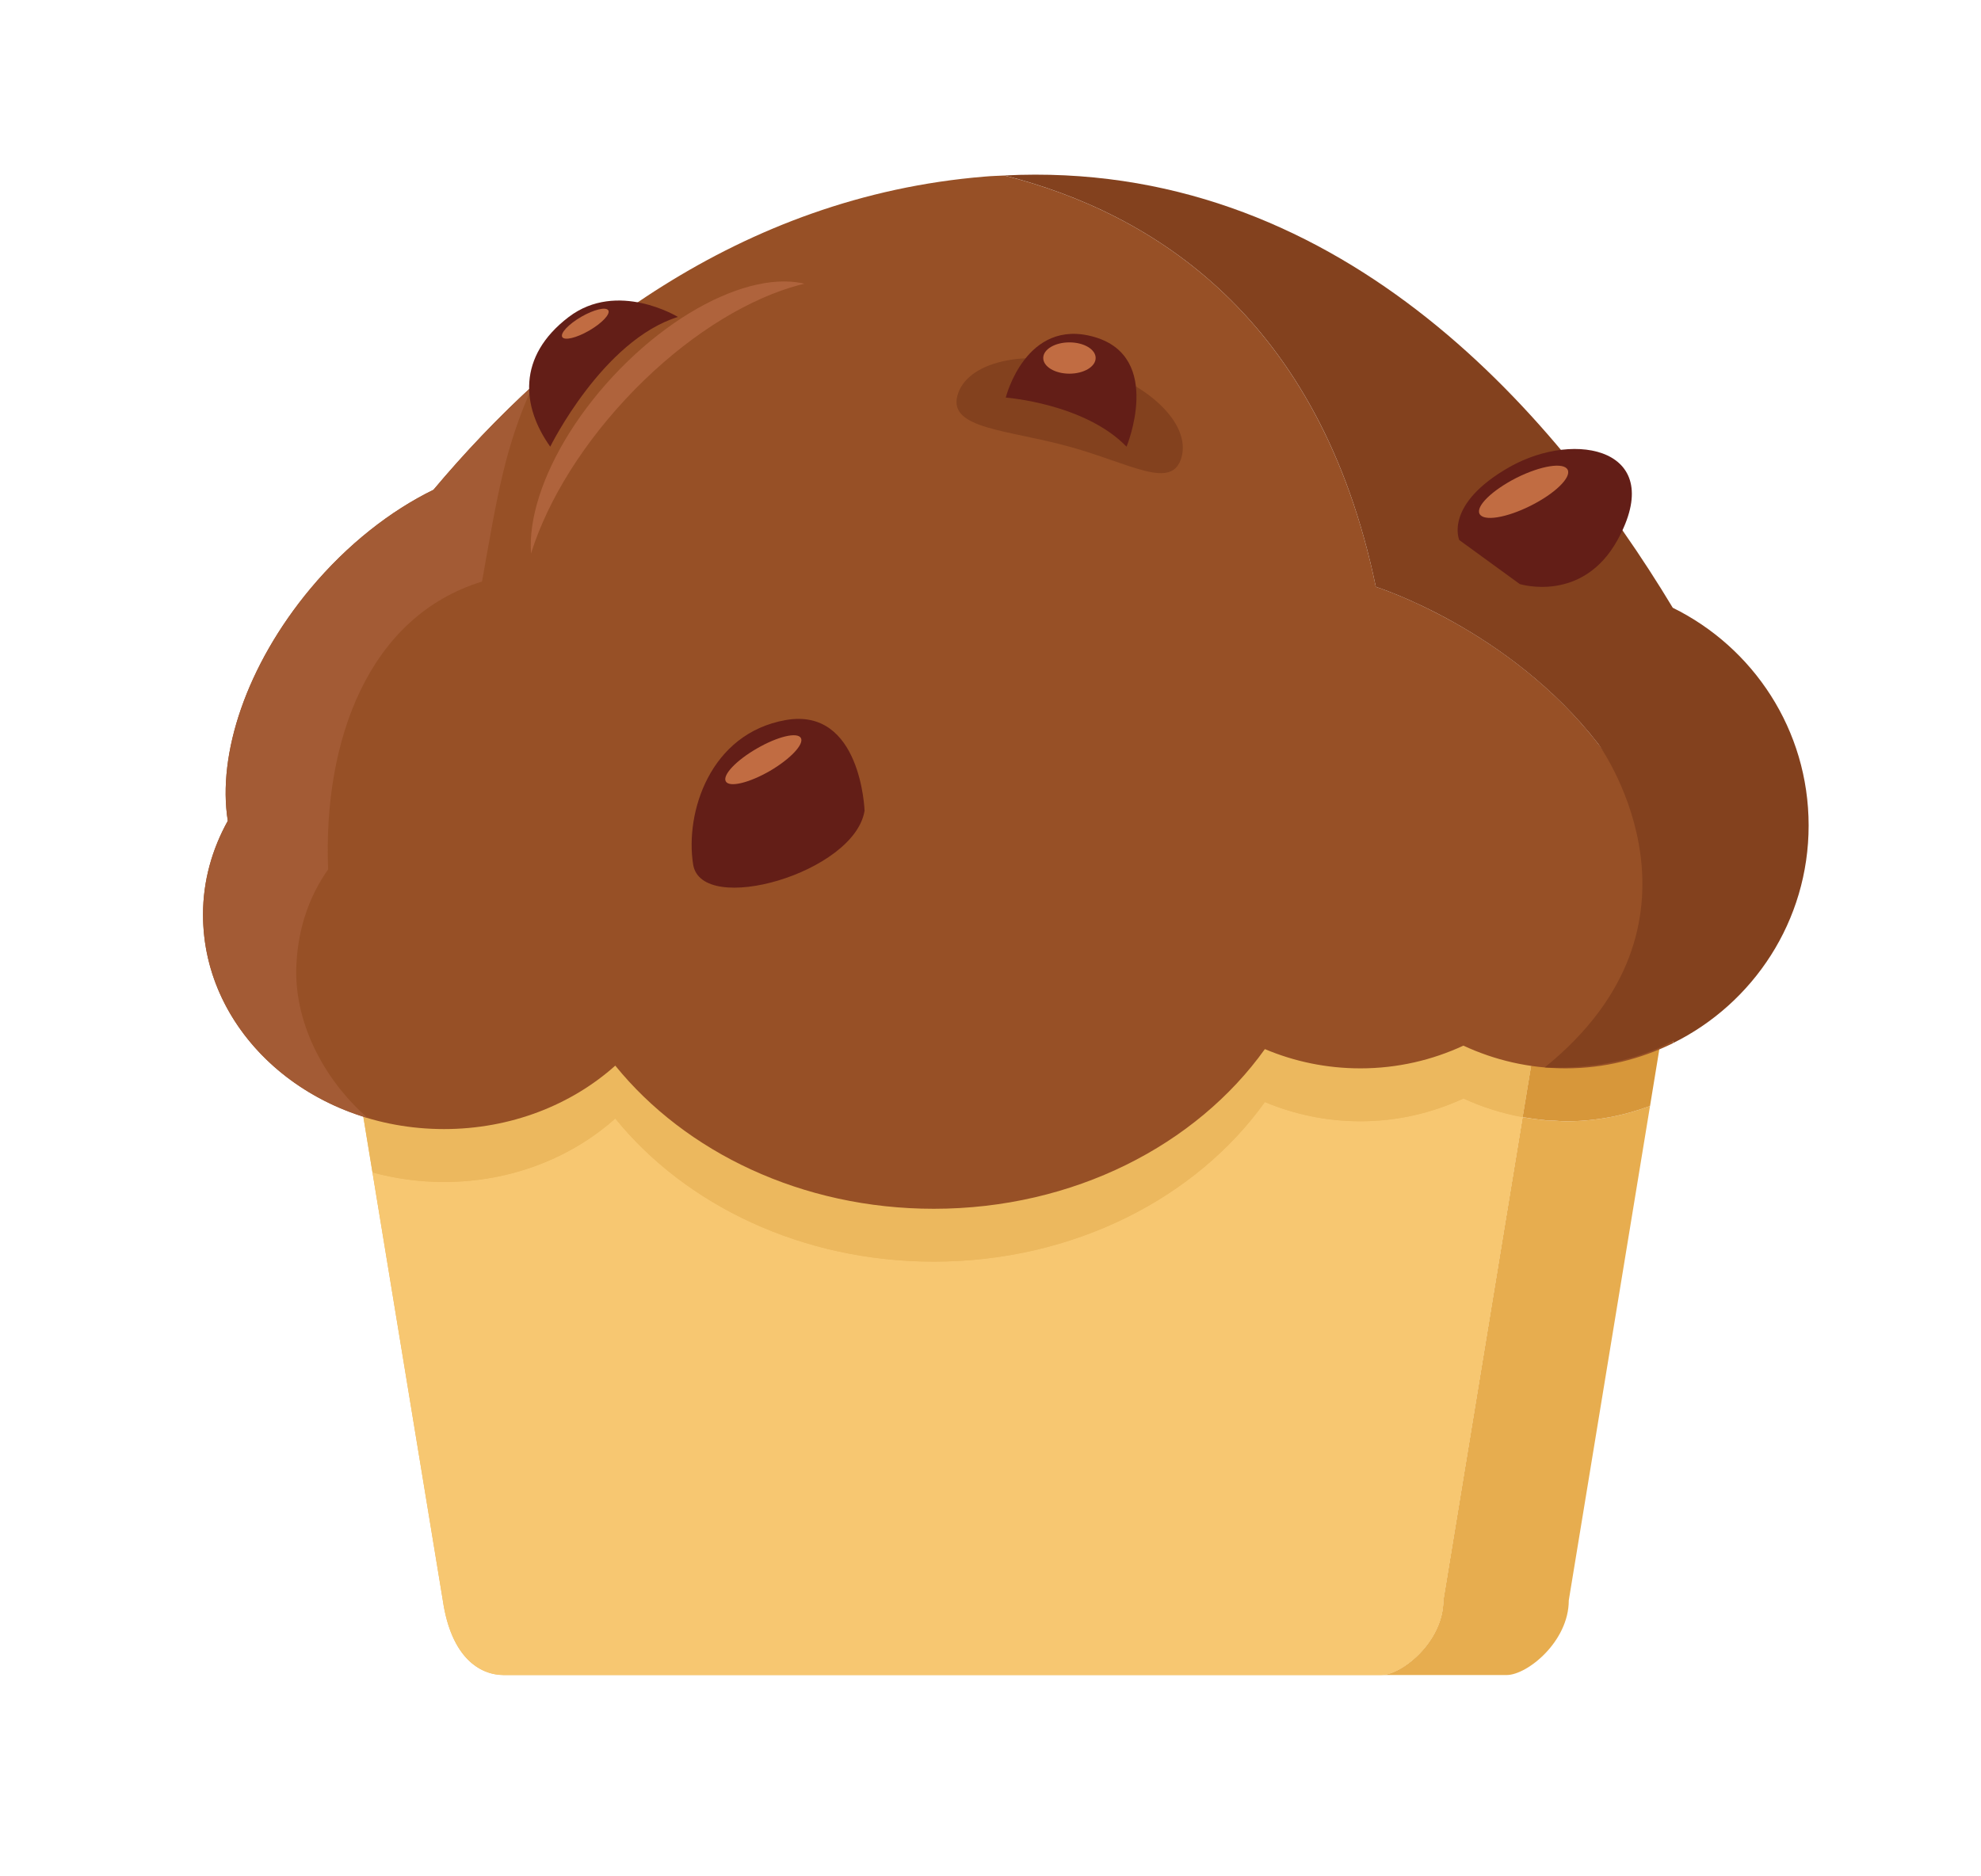 <?xml version="1.0" encoding="UTF-8" standalone="no"?>
<!-- Created with Inkscape (http://www.inkscape.org/) -->

<svg
   xmlns:dc="http://purl.org/dc/elements/1.1/"
   xmlns:cc="http://creativecommons.org/ns#"
   xmlns:rdf="http://www.w3.org/1999/02/22-rdf-syntax-ns#"
   xmlns:svg="http://www.w3.org/2000/svg"
   xmlns="http://www.w3.org/2000/svg"
   xmlns:sodipodi="http://sodipodi.sourceforge.net/DTD/sodipodi-0.dtd"
   xmlns:inkscape="http://www.inkscape.org/namespaces/inkscape"
   width="10.525mm"
   height="9.968mm"
   viewBox="0 0 10.525 9.968"
   version="1.1"
   id="svg5889"
   inkscape:version="0.92.3 (2405546, 2018-03-11)"
   sodipodi:docname="cake.svg">
  <defs
     id="defs5883" />
  <sodipodi:namedview
     id="base"
     pagecolor="#ffffff"
     bordercolor="#666666"
     borderopacity="1.0"
     inkscape:pageopacity="0.0"
     inkscape:pageshadow="2"
     inkscape:zoom="3.06"
     inkscape:cx="94.715813"
     inkscape:cy="16.812517"
     inkscape:document-units="mm"
     inkscape:current-layer="layer1"
     showgrid="false"
     fit-margin-top="1"
     fit-margin-bottom="1"
     fit-margin-right="1"
     fit-margin-left="1"
     inkscape:window-width="1853"
     inkscape:window-height="1025"
     inkscape:window-x="67"
     inkscape:window-y="27"
     inkscape:window-maximized="1" />
  <g
     inkscape:label="Capa 1"
     inkscape:groupmode="layer"
     id="layer1"
     transform="translate(-80.773,-115.943)">
    <g
       transform="matrix(0.353,0,0,-0.353,-42.936,229.793)"
       id="g8717">
      <g
         transform="translate(373.832,305.652)"
         id="g628">
        <path
           inkscape:connector-curvature="0"
           id="path630"
           style="fill:#e7ad4f;fill-opacity:1;fill-rule:nonzero;stroke:none"
           d="m 0,0 c -0.082,0.001 -0.131,0.004 -0.131,0.004 0,0.001 0,0.002 0.002,0.003 -0.113,0.01 -0.223,0.025 -0.336,0.045 l -1.193,-7.275 c 0,-0.62 -0.625,-1.124 -0.938,-1.124 h 1.891 c 0.31,0 0.935,0.504 0.935,1.124 L 1.453,0.22 C 1.057,0.072 0.629,-0.011 0.184,-0.011 0.123,-0.011 0.062,-0.003 0,0" />
      </g>
      <g
         transform="translate(373.281,310.347)"
         id="g632">
        <path
           inkscape:connector-curvature="0"
           id="path634"
           style="fill:#ecb85e;fill-opacity:1;fill-rule:nonzero;stroke:none"
           d="m 0,0 h -17.273 c -0.393,0 -0.711,-0.382 -0.711,-0.853 l 0.759,-4.622 1.059,-6.442 c 0.127,-0.867 0.561,-1.125 0.918,-1.125 h 13.203 c 0.313,0 0.938,0.504 0.938,1.125 l 1.193,7.274 0.625,3.79 C 0.711,-0.382 0.393,0 0,0" />
      </g>
      <g
         transform="translate(372.174,298.43)"
         id="g636">
        <path
           inkscape:connector-curvature="0"
           id="path638"
           style="fill:#f7c771;fill-opacity:1;fill-rule:nonzero;stroke:none"
           d="M 0,0 1.193,7.274 C 0.883,7.33 0.584,7.425 0.303,7.555 -0.168,7.337 -0.691,7.212 -1.248,7.212 c -0.51,0 -0.994,0.103 -1.438,0.289 C -3.717,6.06 -5.562,5.099 -7.67,5.099 c -1.984,0 -3.736,0.851 -4.793,2.154 -0.66,-0.589 -1.57,-0.955 -2.578,-0.955 -0.373,0 -0.734,0.05 -1.076,0.144 L -15.059,0 c 0.127,-0.866 0.561,-1.125 0.918,-1.125 H -0.937 C -0.625,-1.125 0,-0.621 0,0" />
      </g>
      <g
         transform="translate(374.508,310.522)"
         id="g640">
        <path
           inkscape:connector-curvature="0"
           id="path642"
           style="fill:#83411e;fill-opacity:1;fill-rule:nonzero;stroke:none"
           d="M 0,0 Z M -0.289,0.346 C -0.275,0.329 -0.258,0.311 -0.242,0.292 -0.258,0.311 -0.275,0.329 -0.289,0.346 M -0.553,0.622 C -0.535,0.606 -0.52,0.589 -0.502,0.572 -0.52,0.589 -0.535,0.606 -0.553,0.622 M -0.812,0.867 C -0.807,0.862 -0.803,0.858 -0.799,0.854 -0.803,0.858 -0.807,0.862 -0.812,0.867 M -1.396,1.336 C -1.387,1.327 -1.371,1.319 -1.361,1.31 -1.371,1.319 -1.387,1.327 -1.396,1.336 M -1.67,1.525 c 0.014,-0.009 0.027,-0.018 0.041,-0.028 -0.014,0.01 -0.027,0.019 -0.041,0.028 m -0.256,0.162 c 0.008,-0.002 0.01,-0.005 0.014,-0.009 -0.004,0.004 -0.006,0.007 -0.014,0.009 m -0.513,0.289 c 0.007,-0.005 0.017,-0.01 0.027,-0.015 -0.01,0.005 -0.02,0.01 -0.027,0.015 M -2.662,2.084 C -2.65,2.08 -2.639,2.073 -2.627,2.068 -2.639,2.073 -2.65,2.08 -2.662,2.084 M -2.848,2.17 C -2.844,2.168 -2.836,2.166 -2.83,2.163 -2.836,2.166 -2.844,2.168 -2.848,2.17 M -3.172,2.304 C -3.164,2.301 -3.156,2.298 -3.148,2.297 -3.156,2.298 -3.164,2.301 -3.172,2.304 M -3.271,2.341 C -3.266,2.339 -3.26,2.336 -3.252,2.333 -3.26,2.336 -3.266,2.339 -3.271,2.341 M -3.33,2.361 C -3.326,2.36 -3.322,2.36 -3.32,2.358 -3.322,2.36 -3.326,2.36 -3.33,2.361" />
      </g>
      <g
         transform="translate(375.17,310.347)"
         id="g644">
        <path
           inkscape:connector-curvature="0"
           id="path646"
           style="fill:#d7973a;fill-opacity:1;fill-rule:nonzero;stroke:none"
           d="m 0,0 h -1.889 c 0.393,0 0.711,-0.382 0.711,-0.853 l -0.625,-3.79 c 0.114,-0.02 0.223,-0.035 0.336,-0.045 -0.002,-0.001 -0.002,-0.002 -0.002,-0.003 0,0 0.049,-0.003 0.131,-0.004 0.063,-0.003 0.123,-0.011 0.184,-0.011 0.445,0 0.873,0.083 1.269,0.231 l 0.594,3.622 C 0.709,-0.382 0.393,0 0,0" />
      </g>
      <g
         transform="translate(359.711,305.683)"
         id="g648">
        <path
           inkscape:connector-curvature="0"
           id="path650"
           style="fill:#ecb85e;fill-opacity:1;fill-rule:nonzero;stroke:none"
           d="m 0,0 c 1.057,-1.303 2.809,-2.155 4.793,-2.155 2.107,0 3.953,0.961 4.984,2.403 0.444,-0.186 0.928,-0.29 1.438,-0.29 0.556,0 1.08,0.126 1.551,0.343 0.281,-0.129 0.58,-0.224 0.89,-0.28 l 0.625,3.79 c 0,0.471 -0.318,0.853 -0.711,0.853 H -3.703 c -0.393,0 -0.711,-0.382 -0.711,-0.853 l 0.76,-4.622 c 0.341,-0.094 0.703,-0.145 1.076,-0.145 C -1.57,-0.956 -0.66,-0.59 0,0" />
      </g>
      <g
         transform="translate(371.158,313.687)"
         id="g652">
        <path
           inkscape:connector-curvature="0"
           id="path654"
           style="fill:#975026;fill-opacity:1;fill-rule:nonzero;stroke:none"
           d="M 0,0 C -0.844,4.064 -3.363,5.628 -5.59,6.192 -5.689,6.187 -5.785,6.185 -5.883,6.176 -9.584,5.875 -12.334,3.665 -14.184,1.461 c -0.644,-0.315 -1.293,-0.819 -1.851,-1.487 -0.965,-1.158 -1.404,-2.495 -1.244,-3.497 -0.237,-0.427 -0.373,-0.905 -0.373,-1.413 0,-1.783 1.625,-3.227 3.627,-3.227 1.007,0 1.918,0.365 2.578,0.955 1.056,-1.302 2.808,-2.155 4.793,-2.155 2.107,0 3.953,0.961 4.984,2.404 0.443,-0.187 0.928,-0.29 1.438,-0.29 0.556,0 1.08,0.124 1.55,0.342 0.469,-0.218 0.989,-0.342 1.539,-0.342 0.581,0 1.127,0.139 1.616,0.379 C 5.184,-1.63 0,0 0,0" />
      </g>
      <g
         transform="translate(354.912,308.01)"
         id="g656">
        <path
           inkscape:connector-curvature="0"
           id="path658"
           style="fill:#a35b35;fill-opacity:1;fill-rule:nonzero;stroke:none"
           d="M 0,0 C 0.029,0.563 0.203,1.034 0.477,1.423 0.4,3.373 1.088,5.233 2.793,5.756 3.033,7.107 3.139,7.772 3.555,8.702 3.006,8.197 2.508,7.667 2.063,7.138 1.418,6.823 0.77,6.319 0.211,5.65 -0.754,4.493 -1.193,3.155 -1.033,2.154 -1.27,1.727 -1.406,1.249 -1.406,0.741 c 0,-1.425 1.039,-2.633 2.478,-3.059 C 0.402,-1.734 -0.047,-0.857 0,0" />
      </g>
      <g
         transform="translate(375.627,313.372)"
         id="g660">
        <path
           inkscape:connector-curvature="0"
           id="path662"
           style="fill:#83411e;fill-opacity:1;fill-rule:nonzero;stroke:none"
           d="m 0,0 c -1.818,3.018 -5.094,6.759 -10.059,6.508 2.227,-0.565 4.747,-2.129 5.59,-6.193 0,0 2.004,-0.631 3.35,-2.368 0.094,-0.133 1.865,-2.704 -0.807,-4.866 0,0 1.071,-0.081 1.932,0.4 0,-0.012 0,-0.023 -0.002,-0.035 1.207,0.596 2.041,1.838 2.041,3.276 C 2.045,-1.837 1.211,-0.596 0,0" />
      </g>
      <g
         transform="translate(363.463,310.316)"
         id="g664">
        <path
           inkscape:connector-curvature="0"
           id="path666"
           style="fill:#631e17;fill-opacity:1;fill-rule:nonzero;stroke:none"
           d="M 0,0 C 0,0 -0.051,1.567 -1.189,1.365 -2.326,1.163 -2.705,-0.025 -2.58,-0.81 -2.453,-1.593 -0.152,-0.937 0,0" />
      </g>
      <g
         transform="translate(362.504,311.412)"
         id="g668">
        <path
           inkscape:connector-curvature="0"
           id="path670"
           style="fill:#c16c42;fill-opacity:1;fill-rule:nonzero;stroke:none"
           d="m 0,0 c 0.053,-0.093 -0.156,-0.315 -0.465,-0.496 -0.314,-0.181 -0.609,-0.252 -0.664,-0.159 -0.055,0.094 0.154,0.316 0.467,0.496 C -0.352,0.021 -0.055,0.093 0,0" />
      </g>
      <g
         transform="translate(374.795,314.391)"
         id="g672">
        <path
           inkscape:connector-curvature="0"
           id="path674"
           style="fill:#631e17;fill-opacity:1;fill-rule:nonzero;stroke:none"
           d="M 0,0 C 0.752,1.365 -0.619,1.666 -1.621,1.102 -2.619,0.536 -2.381,0 -2.381,0 l 0.91,-0.662 c 0,0 0.942,-0.295 1.471,0.662" />
      </g>
      <g
         transform="translate(374.045,315.45)"
         id="g676">
        <path
           inkscape:connector-curvature="0"
           id="path678"
           style="fill:#c16c42;fill-opacity:1;fill-rule:nonzero;stroke:none"
           d="m 0,0 c 0.059,-0.116 -0.191,-0.359 -0.557,-0.542 -0.367,-0.184 -0.711,-0.239 -0.769,-0.122 -0.059,0.116 0.193,0.357 0.556,0.542 C -0.402,0.062 -0.059,0.116 0,0" />
      </g>
      <g
         transform="translate(368.234,315.64)"
         id="g680">
        <path
           inkscape:connector-curvature="0"
           id="path682"
           style="fill:#83411e;fill-opacity:1;fill-rule:nonzero;stroke:none"
           d="M 0,0 C -0.139,-0.506 -0.756,-0.101 -1.687,0.157 -2.619,0.414 -3.512,0.423 -3.373,0.928 -3.234,1.434 -2.365,1.636 -1.434,1.38 -0.504,1.124 0.139,0.505 0,0" />
      </g>
      <g
         transform="translate(365.588,316.536)"
         id="g684">
        <path
           inkscape:connector-curvature="0"
           id="path686"
           style="fill:#631e17;fill-opacity:1;fill-rule:nonzero;stroke:none"
           d="m 0,0 c 0,0 1.187,-0.088 1.818,-0.739 0,0 0.557,1.346 -0.48,1.65 C 0.303,1.214 0,0 0,0" />
      </g>
      <g
         transform="translate(366.941,317.132)"
         id="g688">
        <path
           inkscape:connector-curvature="0"
           id="path690"
           style="fill:#c16c42;fill-opacity:1;fill-rule:nonzero;stroke:none"
           d="m 0,0 c 0,-0.13 -0.176,-0.236 -0.395,-0.236 -0.218,0 -0.394,0.106 -0.394,0.236 0,0.13 0.176,0.235 0.394,0.235 C -0.176,0.235 0,0.13 0,0" />
      </g>
      <g
         transform="translate(360.654,317.75)"
         id="g692">
        <path
           inkscape:connector-curvature="0"
           id="path694"
           style="fill:#631e17;fill-opacity:1;fill-rule:nonzero;stroke:none"
           d="m 0,0 c 0,0 -0.91,0.556 -1.643,0 -0.783,-0.596 -0.707,-1.353 -0.279,-1.953 0,0 0.787,1.599 1.922,1.953" />
      </g>
      <g
         transform="translate(359.606,317.849)"
         id="g696">
        <path
           inkscape:connector-curvature="0"
           id="path698"
           style="fill:#c16c42;fill-opacity:1;fill-rule:nonzero;stroke:none"
           d="m 0,0 c 0.033,-0.057 -0.096,-0.193 -0.287,-0.304 -0.192,-0.111 -0.371,-0.154 -0.406,-0.098 -0.034,0.058 0.095,0.194 0.287,0.306 C -0.215,0.013 -0.035,0.057 0,0" />
      </g>
      <g
         transform="translate(362.039,314.664)"
         id="g700">
        <path
           inkscape:connector-curvature="0"
           id="path702"
           style="fill:#af633c;fill-opacity:1;fill-rule:nonzero;stroke:none"
           d="m 0,0 c -1.168,-1.253 -2.641,-1.779 -3.293,-1.172 -0.652,0.606 -0.232,2.114 0.934,3.368 1.168,1.253 2.642,1.779 3.295,1.172 C 1.588,2.761 1.168,1.253 0,0" />
      </g>
      <g
         transform="translate(362.865,313.722)"
         id="g704">
        <path
           inkscape:connector-curvature="0"
           id="path706"
           style="fill:#975026;fill-opacity:1;fill-rule:nonzero;stroke:none"
           d="m 0,0 c -1.484,-1.594 -3.357,-2.261 -4.186,-1.489 -0.828,0.77 -0.296,2.687 1.188,4.281 1.484,1.593 3.357,2.261 4.187,1.489 C 2.016,3.511 1.484,1.593 0,0" />
      </g>
    </g>
  </g>
</svg>
